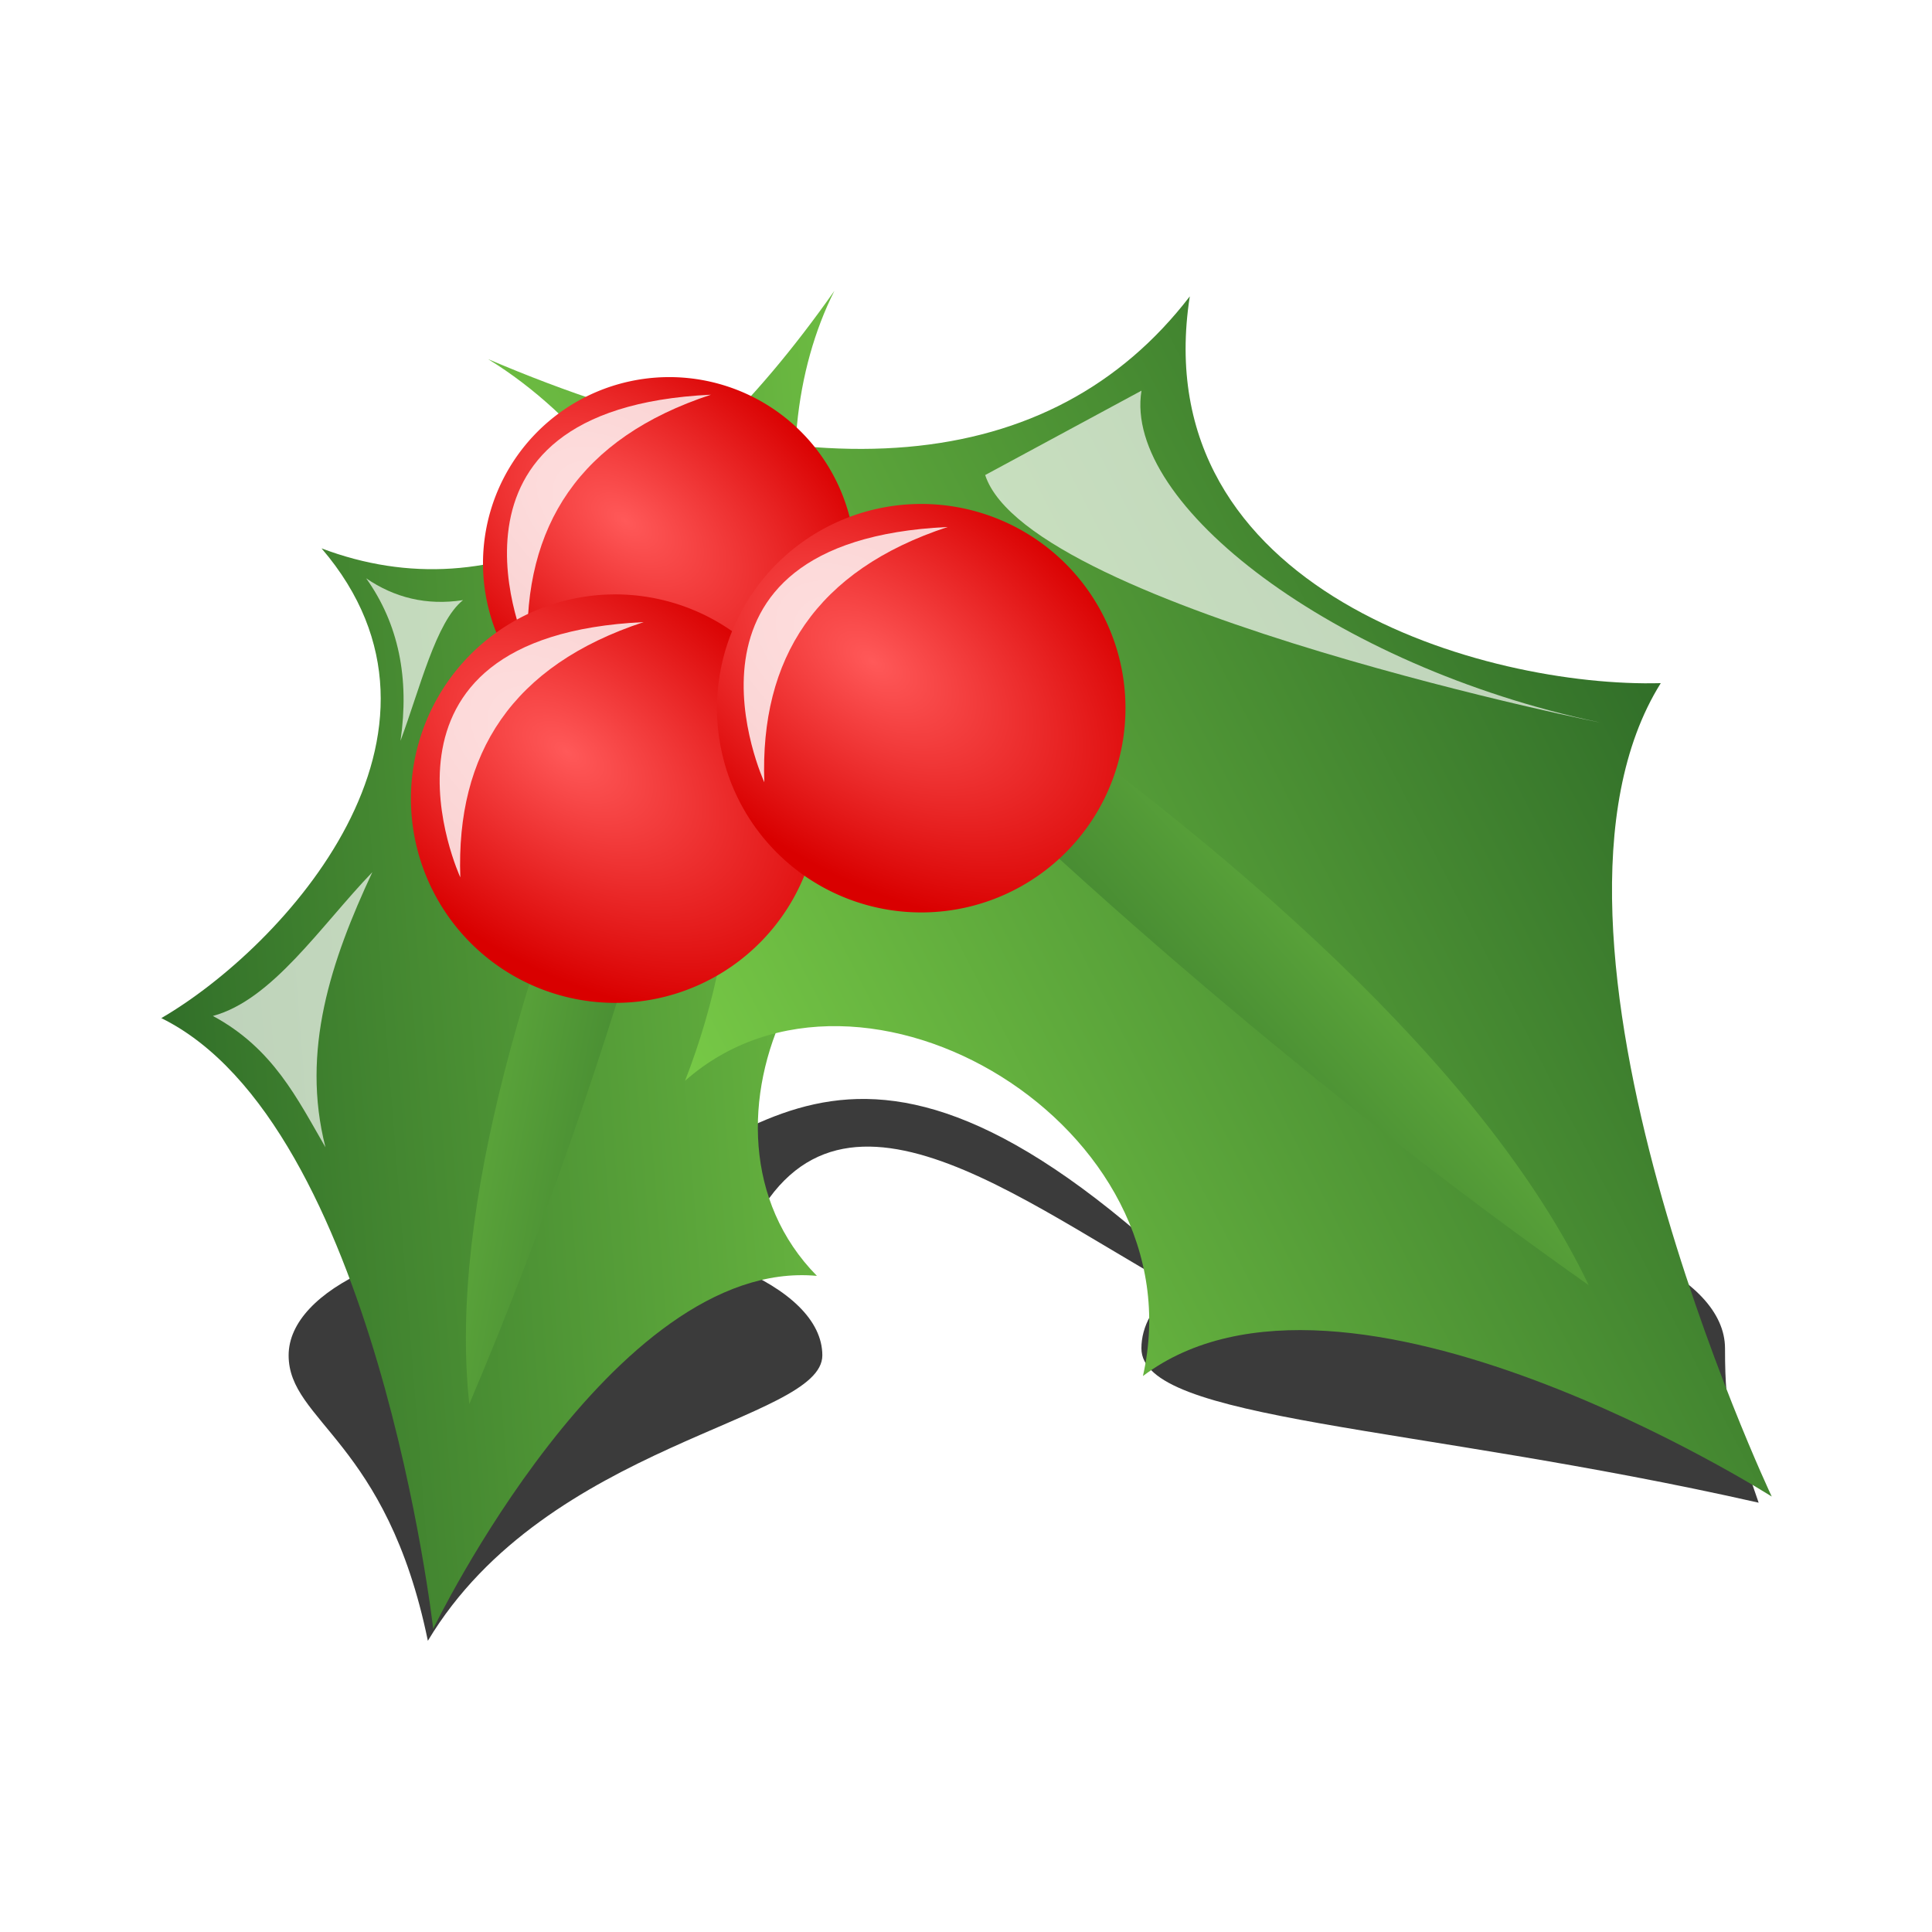 <svg:svg xmlns:dc="http://purl.org/dc/elements/1.1/" xmlns:ns1="http://www.w3.org/1999/xlink" xmlns:ns3="http://creativecommons.org/ns#" xmlns:rdf="http://www.w3.org/1999/02/22-rdf-syntax-ns#" xmlns:svg="http://www.w3.org/2000/svg" height="52.037" id="svg1" version="1.1" viewBox="-1.524 -1.006 52.037 52.037" width="52.037">
  <svg:defs id="defs3">
    <svg:linearGradient id="linearGradient2855">
      <svg:stop id="stop2857" offset="0" stop-color="#286325" />
      <svg:stop id="stop2859" offset="1" stop-color="#7ed249" />
    </svg:linearGradient>
    <svg:linearGradient gradientTransform="matrix(-.089 .25 .321 .133 -6.553 33.315)" gradientUnits="userSpaceOnUse" id="linearGradient2996" x1="-129.18" x2="-76.631" y1="139.51" y2="42.507" ns1:href="#linearGradient2855" />
    <svg:linearGradient gradientTransform="matrix(-.082 .229 .351 .145 -6.553 33.315)" gradientUnits="userSpaceOnUse" id="linearGradient2998" x1="-83.482" x2="-124.59" y1="60.034" y2="111.27" ns1:href="#linearGradient2855" />
    <svg:linearGradient gradientTransform="matrix(.097 .193 -.247 .139 44.976 26.647)" gradientUnits="userSpaceOnUse" id="linearGradient3000" x1="-129.18" x2="-76.631" y1="139.51" y2="42.507" ns1:href="#linearGradient2855" />
    <svg:linearGradient gradientTransform="matrix(.089 .177 -.269 .152 44.976 26.647)" gradientUnits="userSpaceOnUse" id="linearGradient3002" x1="-83.482" x2="-124.59" y1="60.034" y2="111.27" ns1:href="#linearGradient2855" />
    <svg:radialGradient cx="-20.5" cy="5.25" gradientTransform="matrix(1.182 1.273 -.733 .68 7.574 27.769)" gradientUnits="userSpaceOnUse" id="radialGradient3188" r="5.5">
      <svg:stop id="stop3615" offset="0" stop-color="#ff5959" />
      <svg:stop id="stop3617" offset="1" stop-color="#d90000" />
    </svg:radialGradient>
    <svg:filter height="1.269" id="filter4002" width="1.336" x="-.168" y="-.134">
      <svg:feGaussianBlur id="feGaussianBlur4004" stdDeviation="0.385" />
    </svg:filter>
    <svg:filter height="1.269" id="filter4006" width="1.336" x="-.168" y="-.134">
      <svg:feGaussianBlur id="feGaussianBlur4008" stdDeviation="0.385" />
    </svg:filter>
    <svg:filter height="1.269" id="filter4010" width="1.336" x="-.168" y="-.134">
      <svg:feGaussianBlur id="feGaussianBlur4012" stdDeviation="0.385" />
    </svg:filter>
    <svg:filter id="filter4032">
      <svg:feGaussianBlur id="feGaussianBlur4034" stdDeviation="0.333" />
    </svg:filter>
    <svg:filter height="1.216" id="filter4036" width="1.372" x="-.186" y="-.108">
      <svg:feGaussianBlur id="feGaussianBlur4038" stdDeviation="0.333" />
    </svg:filter>
    <svg:filter height="1.365" id="filter4040" width="1.612" x="-.306" y="-.183">
      <svg:feGaussianBlur id="feGaussianBlur4042" stdDeviation="0.333" />
    </svg:filter>
    <svg:filter height="1.429" id="filter3656" width="1.158" x="-.079" y="-.214">
      <svg:feGaussianBlur id="feGaussianBlur3658" stdDeviation="1.303" />
    </svg:filter>
  </svg:defs>
  <svg:path d="m13.906 31.656 0.719 0.656c-0.391-0.03-0.777-0.062-1.187-0.062-3.97 0-7.188 1.467-7.188 3.25 0 1.783 2.644 2.298 3.75 7.688 3.211-5.356 10.625-5.904 10.625-7.688 0-0.944-0.906-1.779-2.344-2.375 2.084-6.192 7.178-2.097 11.844 0.531-0.584 0.493-0.906 1.058-0.906 1.656 0 1.952 7.312 2.051 16.625 4.156-0.708-2.106-0.906-2.204-0.906-4.157 0-1.952-3.499-3.531-7.844-3.531-2.777 0-5.223 0.649-6.625 1.625-9.417-8.884-11.893-2.981-16.562-1.75z" fill-opacity=".769" fill-rule="evenodd" filter="url(#filter3656)" id="path3200" />
  <svg:g fill-rule="evenodd" id="g2988" transform="matrix(.977 -.214 .214 .977 -2.839 4.76)">
    <svg:path d="m22.789 7.112c-2.979 3.675-3.671 10.702 1.185 16.363-4.793-1.936-10.298 4.715-7.318 9.445-5.263-1.671-12.128 7.076-12.128 7.076s1.399-13.621-3.633-17.634c3.635-1.17 10.022-5.665 6.922-11.434 4.184 2.724 9.331 1.363 14.972-3.817z" fill="url(#linearGradient3000)" id="path2980" />
    <svg:path d="m19.306 11.421c-1.039 1.282-2.582 3.213-4.235 5.515-1.87 2.604-3.882 5.682-5.464 8.828-1.454 2.889-2.545 5.836-2.834 8.526 1.669-2.349 3.276-4.822 4.762-7.282 1.892-3.134 3.587-6.247 4.963-9.057 1.212-2.476 2.176-4.717 2.808-6.53z" fill="url(#linearGradient3002)" id="path2982" />
  </svg:g>
  <svg:g fill-rule="evenodd" id="g2992" transform="matrix(.977 -.214 .214 .977 -6.83 6.4)">
    <svg:path d="m17.537 6.161c4.185 4.029 6.087 12.488 1.024 20.119 5.549-3.083 13.261 4.192 10.343 10.406 6.162-2.83 15.847 6.793 15.847 6.793s-3.76-16.388 1.768-22.037c-4.607-0.876-13.069-5.39-10.161-12.888-4.688 3.95-11.165 3.068-18.821-2.393z" fill="url(#linearGradient2996)" id="path6606" />
    <svg:path d="m22.432 10.887c1.46 1.405 3.631 3.527 5.992 6.082 2.672 2.892 5.587 6.339 7.99 9.934 2.207 3.302 3.982 6.728 4.74 9.962-2.389-2.611-4.72-5.382-6.901-8.155-2.778-3.533-5.314-7.071-7.414-10.288-1.85-2.834-3.363-5.42-4.407-7.534z" fill="url(#linearGradient2998)" id="path6607" />
  </svg:g>
  <svg:path d="m-14 6.75a5.5 5.5 0 1 1 -11 0 5.5 5.5 0 1 1 11 0z" fill="url(#radialGradient3188)" fill-rule="evenodd" id="path3194" transform="matrix(.891 -.195 .195 .891 32.56 4.351)" />
  <svg:path d="m17.625 9.625c-3.548 1.168-5.055 3.541-4.938 6.875 0 0-3-6.5 4.938-6.875z" fill="#fff" fill-opacity=".811" filter="url(#filter4002)" id="path3986" style="color:#000000" />
  <svg:path d="m-14 6.75a5.5 5.5 0 1 1 -11 0 5.5 5.5 0 1 1 11 0z" fill="url(#radialGradient3188)" fill-rule="evenodd" id="path3006" transform="matrix(.977 -.214 .214 .977 32.652 9.737)" />
  <svg:path d="m-14 6.75a5.5 5.5 0 1 1 -11 0 5.5 5.5 0 1 1 11 0z" fill="url(#radialGradient3188)" fill-rule="evenodd" id="path3190" transform="matrix(.977 -.214 .214 .977 40.896 7.301)" />
  <svg:path d="m15.812 15.75c-3.548 1.168-5.055 3.541-4.938 6.875 0 0-3-6.5 4.938-6.875z" fill="#fff" fill-opacity=".811" filter="url(#filter4006)" id="path3984" style="color:#000000" />
  <svg:path d="m24 13.188c-3.548 1.168-5.055 3.541-4.938 6.875 0 0-3-6.5 4.938-6.875z" fill="#fff" fill-opacity=".811" filter="url(#filter4010)" id="path3988" style="color:#000000" />
  <svg:path d="m25.011 11.789 4.21-2.273c-0.499 3.06 5.182 7.412 12.295 8.926 0.934 0.199-15.324-3.019-16.505-6.653z" fill="#fff" fill-opacity=".679" filter="url(#filter4032)" id="path4014" style="color:#000000" />
  <svg:path d="m4.21 26.358c1.603-0.433 2.896-2.417 4.295-3.874-1.112 2.384-1.929 4.805-1.263 7.411-0.758-1.306-1.409-2.664-3.032-3.537z" fill="#fff" fill-opacity=".679" filter="url(#filter4036)" id="path4016" style="color:#000000" />
  <svg:path d="m8.337 14.568c0.878 1.232 1.171 2.698 0.926 4.379 0.525-1.409 0.953-3.205 1.684-3.789-0.986 0.152-1.849-0.068-2.611-0.589z" fill="#fff" fill-opacity=".679" filter="url(#filter4040)" id="path4018" style="color:#000000" />
</svg:svg>